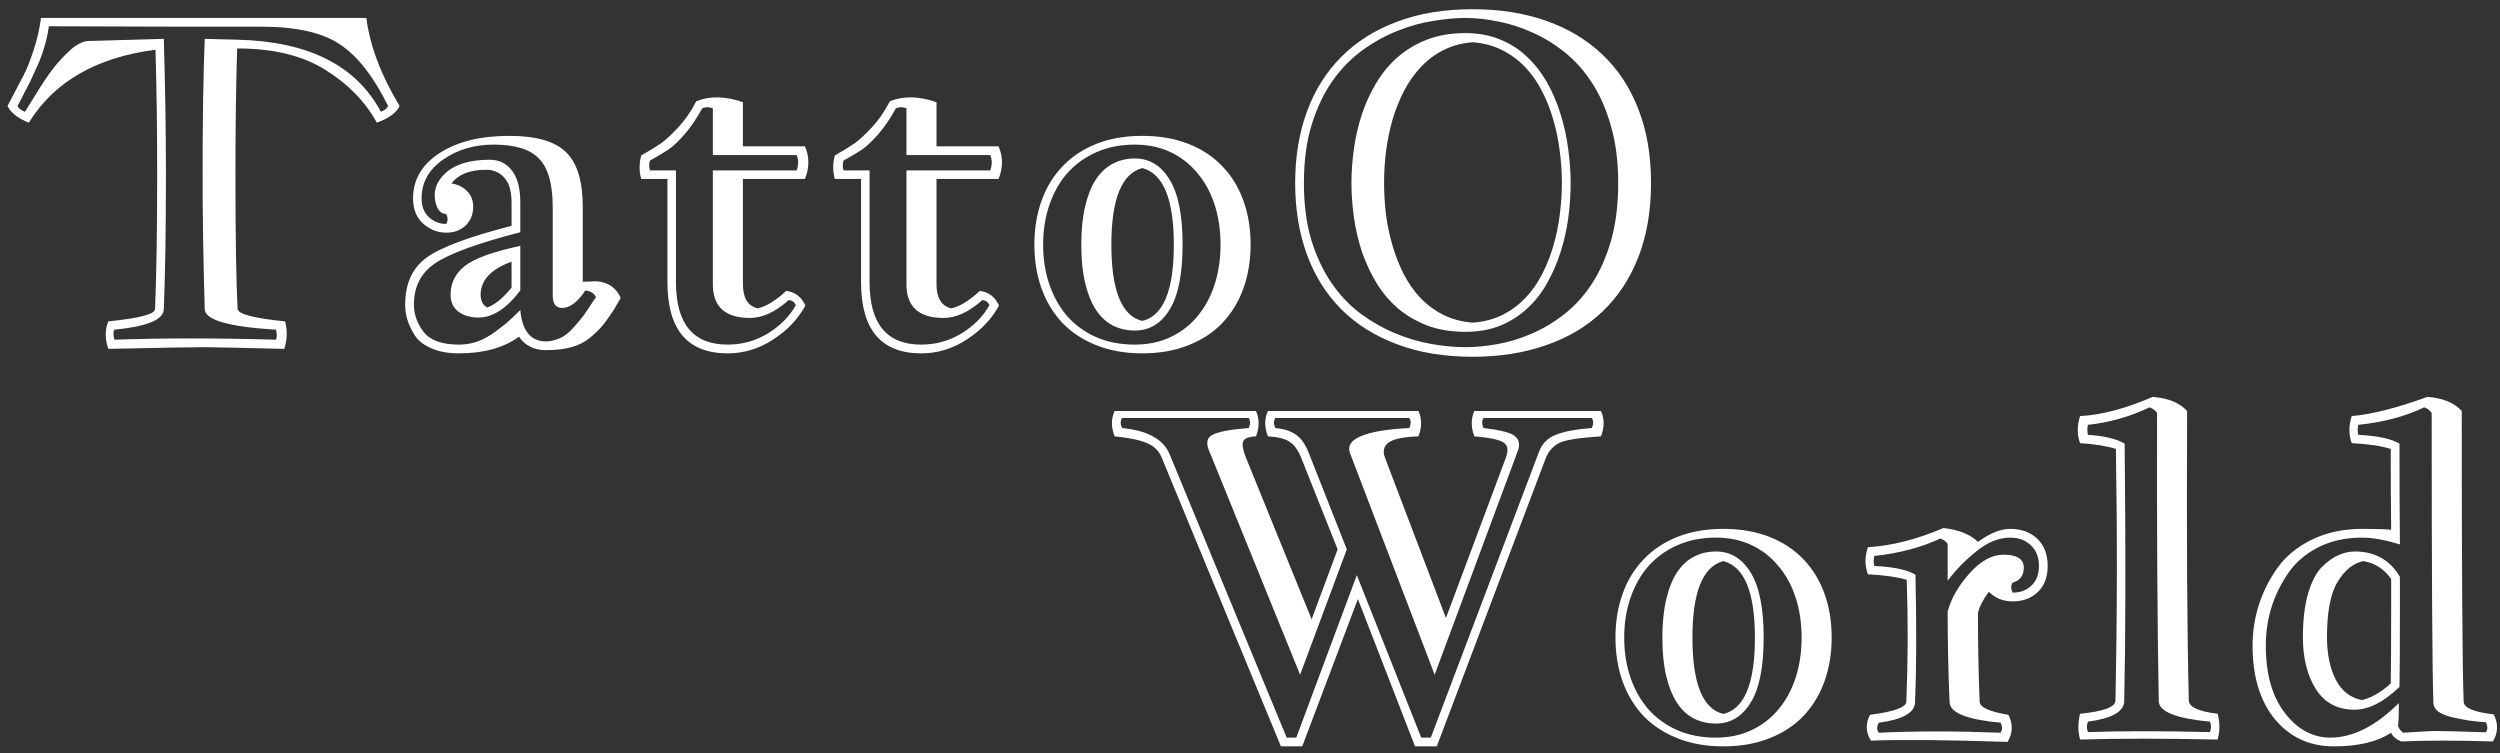 <svg width="229" height="69" viewBox="0 0 229 69" fill="none" xmlns="http://www.w3.org/2000/svg">
<rect x="0" y="0" width="229" height="69" fill="#333333" stroke="none"/>
<path fill-rule="evenodd" clip-rule="evenodd" d="M0.688 9.711C1 10.336 1.651 10.844 2.641 11.234C4.958 7.484 8.826 5.258 14.242 4.555C14.346 7.966 14.398 11.755 14.398 15.922C14.398 20.909 14.333 25.043 14.203 28.324C14.177 28.78 12.751 29.151 9.926 29.438C9.6 30.219 9.6 31.059 9.926 31.957C14.717 31.853 17.634 31.801 18.676 31.801C19.366 31.801 21.82 31.853 26.039 31.957C26.312 31.111 26.338 30.271 26.117 29.438C23.24 29.151 21.788 28.767 21.762 28.285C21.631 25.694 21.566 21.573 21.566 15.922C21.566 11.495 21.619 7.667 21.723 4.438C25.03 4.438 27.719 5.089 29.789 6.391C31.872 7.68 33.448 9.294 34.516 11.234C35.609 10.844 36.306 10.336 36.605 9.711C34.9 6.885 33.884 4.197 33.559 1.645H17.289H3.754C3.624 2.66 3.389 3.669 3.051 4.672C2.725 5.661 2.432 6.397 2.172 6.879C1.924 7.361 1.43 8.305 0.688 9.711ZM15.004 3.559L8.168 3.754C7.582 3.754 6.938 4.092 6.234 4.77C5.544 5.434 4.945 6.13 4.438 6.859C3.93 7.589 3.214 8.715 2.289 10.238C1.938 10.108 1.71 9.932 1.605 9.711C1.658 9.633 1.84 9.281 2.152 8.656C2.478 8.031 2.686 7.628 2.777 7.445C2.868 7.25 3.038 6.879 3.285 6.332C3.546 5.785 3.728 5.349 3.832 5.023C3.949 4.685 4.073 4.275 4.203 3.793C4.333 3.311 4.424 2.849 4.477 2.406C5.87 2.406 7.999 2.413 10.863 2.426C13.728 2.439 15.87 2.445 17.289 2.445H23.969C27.159 2.445 29.561 2.992 31.176 4.086C32.79 5.18 34.249 7.055 35.551 9.711C35.447 9.932 35.225 10.108 34.887 10.238C32.621 5.993 28.246 3.793 21.762 3.637L18.754 3.559C18.624 6.788 18.559 10.909 18.559 15.922C18.559 19.867 18.624 24.001 18.754 28.324C18.78 29.314 20.954 29.939 25.277 30.199C25.381 30.577 25.381 30.883 25.277 31.117C22.725 31.039 20.062 31 17.289 31C14.958 31 12.686 31.039 10.473 31.117C10.368 30.713 10.368 30.408 10.473 30.199C13.467 29.913 14.978 29.288 15.004 28.324C15.134 25.095 15.199 20.961 15.199 15.922C15.199 12.003 15.134 7.882 15.004 3.559ZM42.797 17.523C42.445 17.146 41.964 16.905 41.352 16.801C41.99 15.967 43.044 15.551 44.516 15.551C45.206 15.551 45.766 15.792 46.195 16.273C46.638 16.755 46.859 17.517 46.859 18.559V20.688C42.94 21.69 40.336 22.667 39.047 23.617C37.758 24.568 37.113 26 37.113 27.914C37.113 28.37 37.178 28.819 37.309 29.262C37.439 29.704 37.66 30.18 37.973 30.688C38.298 31.195 38.806 31.599 39.496 31.898C40.199 32.211 41.046 32.367 42.035 32.367C44.301 32.367 46.137 31.859 47.543 30.844C48.103 31.664 48.93 32.074 50.023 32.074C50.909 32.074 51.684 31.983 52.348 31.801C53.012 31.619 53.591 31.319 54.086 30.902C54.581 30.486 54.958 30.115 55.219 29.789C55.492 29.451 55.831 28.975 56.234 28.363L56.859 27.289C56.443 26.352 55.7 25.844 54.633 25.766L53.383 25.805V18.969C53.383 16.612 52.875 14.939 51.859 13.949C50.857 12.947 49.112 12.445 46.625 12.445C44.008 12.445 41.885 12.973 40.258 14.027C38.643 15.082 37.836 16.462 37.836 18.168C37.836 19.171 38.148 19.945 38.773 20.492C39.398 21.039 40.095 21.312 40.863 21.312C41.605 21.312 42.204 21.091 42.66 20.648C43.116 20.193 43.344 19.62 43.344 18.93C43.344 18.357 43.161 17.888 42.797 17.523ZM47.66 26.605V22.523C45.16 23.057 43.467 23.669 42.582 24.359C41.71 25.049 41.273 25.928 41.273 26.996C41.273 27.66 41.508 28.174 41.977 28.539C42.458 28.904 43.077 29.086 43.832 29.086C45.134 29.086 46.41 28.259 47.66 26.605ZM46.859 23.969V26.352C46.065 27.315 45.323 27.921 44.633 28.168C44.229 27.947 44.027 27.556 44.027 26.996C44.027 25.668 44.971 24.659 46.859 23.969ZM39.906 18.598C40.089 19.262 40.408 19.594 40.863 19.594C41.046 19.945 41.046 20.251 40.863 20.512C40.277 20.512 39.757 20.31 39.301 19.906C38.845 19.49 38.617 18.91 38.617 18.168C38.617 16.723 39.268 15.544 40.57 14.633C41.885 13.708 43.435 13.246 45.219 13.246C47.198 13.246 48.591 13.682 49.398 14.555C50.219 15.414 50.629 16.885 50.629 18.969V27.074C50.629 27.803 50.896 28.181 51.43 28.207C52.172 28.233 52.901 27.699 53.617 26.605C54.099 26.658 54.425 26.866 54.594 27.23C54.477 27.374 54.294 27.641 54.047 28.031C53.8 28.409 53.611 28.689 53.48 28.871C53.363 29.04 53.07 29.392 52.602 29.926C52.146 30.46 51.69 30.818 51.234 31C50.779 31.182 50.375 31.273 50.023 31.273C48.617 31.273 47.829 30.316 47.66 28.402C47.634 28.428 47.465 28.591 47.152 28.891C46.853 29.177 46.638 29.379 46.508 29.496C46.378 29.613 46.02 29.893 45.434 30.336C44.861 30.766 44.301 31.078 43.754 31.273C43.22 31.469 42.647 31.566 42.035 31.566C40.486 31.566 39.411 31.182 38.812 30.414C38.214 29.633 37.914 28.799 37.914 27.914C37.914 26.234 38.578 24.958 39.906 24.086C41.234 23.201 43.819 22.263 47.66 21.273V18.559C47.66 17.256 47.406 16.28 46.898 15.629C46.391 14.965 45.714 14.633 44.867 14.633C43.083 14.633 41.749 15.023 40.863 15.805C39.965 16.599 39.646 17.53 39.906 18.598ZM72.973 15.609H65.297V26.039C65.297 28.096 66.43 29.125 68.695 29.125C69.841 29.125 71.026 28.578 72.25 27.484C72.562 27.51 72.777 27.667 72.894 27.953C72.335 28.969 71.488 29.828 70.356 30.531C69.223 31.221 67.986 31.566 66.644 31.566C63.493 31.566 61.918 29.659 61.918 25.844V15.609H59.535C59.444 15.284 59.444 14.984 59.535 14.711C60.277 14.294 60.844 13.956 61.234 13.695C61.638 13.422 62.133 12.953 62.719 12.289C63.305 11.612 63.839 10.824 64.32 9.926C64.646 9.783 64.971 9.783 65.297 9.926V14.203H72.973C73.155 14.633 73.155 15.102 72.973 15.609ZM73.773 27.992C73.422 27.198 72.836 26.749 72.016 26.645C71.052 27.543 70.18 28.077 69.398 28.246C68.5 28.025 68.051 27.289 68.051 26.039V16.391H73.734C74.151 15.362 74.151 14.366 73.734 13.402H68.051V9.359C66.423 8.799 64.997 8.773 63.773 9.281C63.292 10.219 62.738 11.02 62.113 11.684C61.488 12.348 60.967 12.829 60.551 13.129C60.134 13.415 59.529 13.787 58.734 14.242C58.539 14.984 58.539 15.7 58.734 16.391H61.137V25.844C61.137 30.193 62.973 32.367 66.644 32.367C68.142 32.367 69.535 31.944 70.824 31.098C72.113 30.264 73.096 29.229 73.773 27.992ZM90.707 15.609H83.031V26.039C83.031 28.096 84.164 29.125 86.43 29.125C87.576 29.125 88.76 28.578 89.984 27.484C90.297 27.51 90.512 27.667 90.629 27.953C90.069 28.969 89.223 29.828 88.09 30.531C86.957 31.221 85.72 31.566 84.379 31.566C81.228 31.566 79.652 29.659 79.652 25.844V15.609H77.269C77.178 15.284 77.178 14.984 77.269 14.711C78.012 14.294 78.578 13.956 78.969 13.695C79.372 13.422 79.867 12.953 80.453 12.289C81.039 11.612 81.573 10.824 82.055 9.926C82.38 9.783 82.706 9.783 83.031 9.926V14.203H90.707C90.889 14.633 90.889 15.102 90.707 15.609ZM91.508 27.992C91.156 27.198 90.57 26.749 89.75 26.645C88.787 27.543 87.914 28.077 87.133 28.246C86.234 28.025 85.785 27.289 85.785 26.039V16.391H91.469C91.885 15.362 91.885 14.366 91.469 13.402H85.785V9.359C84.158 8.799 82.732 8.773 81.508 9.281C81.026 10.219 80.473 11.02 79.848 11.684C79.223 12.348 78.702 12.829 78.285 13.129C77.868 13.415 77.263 13.787 76.469 14.242C76.273 14.984 76.273 15.7 76.469 16.391H78.871V25.844C78.871 30.193 80.707 32.367 84.379 32.367C85.876 32.367 87.269 31.944 88.559 31.098C89.848 30.264 90.831 29.229 91.508 27.992ZM107.133 16.449C106.352 15.16 105.29 14.516 103.949 14.516C103.207 14.516 102.53 14.678 101.918 15.004C101.319 15.316 100.805 15.798 100.375 16.449C99.958 17.087 99.633 17.908 99.398 18.91C99.164 19.9 99.047 21.065 99.047 22.406C99.047 23.76 99.164 24.932 99.398 25.922C99.633 26.898 99.958 27.712 100.375 28.363C100.805 29.014 101.319 29.496 101.918 29.809C102.53 30.121 103.207 30.277 103.949 30.277C105.29 30.277 106.352 29.639 107.133 28.363C107.927 27.087 108.324 25.102 108.324 22.406C108.324 19.711 107.927 17.725 107.133 16.449ZM107.211 30.883C106.247 31.338 105.16 31.566 103.949 31.566C102.66 31.566 101.495 31.345 100.453 30.902C99.412 30.447 98.526 29.815 97.797 29.008C97.081 28.188 96.527 27.217 96.137 26.098C95.746 24.978 95.551 23.747 95.551 22.406C95.551 21.078 95.746 19.854 96.137 18.734C96.527 17.602 97.081 16.631 97.797 15.824C98.526 15.017 99.412 14.385 100.453 13.93C101.495 13.474 102.66 13.246 103.949 13.246C105.16 13.246 106.247 13.474 107.211 13.93C108.174 14.385 108.995 15.023 109.672 15.844C110.362 16.651 110.889 17.615 111.254 18.734C111.618 19.854 111.801 21.078 111.801 22.406C111.801 23.734 111.618 24.958 111.254 26.078C110.889 27.198 110.362 28.168 109.672 28.988C108.995 29.796 108.174 30.427 107.211 30.883ZM108.832 13.168C107.608 12.686 106.208 12.445 104.633 12.445C103.07 12.445 101.677 12.686 100.453 13.168C99.229 13.65 98.194 14.333 97.348 15.219C96.501 16.091 95.857 17.139 95.414 18.363C94.971 19.587 94.75 20.935 94.75 22.406C94.75 23.878 94.971 25.225 95.414 26.449C95.857 27.66 96.495 28.708 97.328 29.594C98.174 30.466 99.21 31.143 100.434 31.625C101.671 32.12 103.07 32.367 104.633 32.367C106.208 32.367 107.615 32.12 108.852 31.625C110.089 31.143 111.124 30.466 111.957 29.594C112.803 28.708 113.448 27.654 113.891 26.43C114.333 25.206 114.555 23.865 114.555 22.406C114.555 20.935 114.333 19.587 113.891 18.363C113.448 17.139 112.803 16.091 111.957 15.219C111.111 14.333 110.069 13.65 108.832 13.168ZM104.633 29.398C102.745 28.943 101.801 26.612 101.801 22.406C101.801 18.24 102.745 15.902 104.633 15.395C106.56 15.902 107.523 18.24 107.523 22.406C107.523 26.612 106.56 28.943 104.633 29.398ZM132.211 4.594C133.005 4.19 133.904 3.949 134.906 3.871C135.909 3.949 136.807 4.19 137.602 4.594C138.409 4.997 139.112 5.518 139.711 6.156C140.323 6.794 140.837 7.53 141.254 8.363C141.684 9.184 142.029 10.062 142.289 11C142.562 11.925 142.758 12.882 142.875 13.871C143.005 14.848 143.07 15.811 143.07 16.762C143.07 17.699 143.005 18.663 142.875 19.652C142.758 20.629 142.562 21.579 142.289 22.504C142.029 23.415 141.684 24.288 141.254 25.121C140.837 25.941 140.323 26.671 139.711 27.309C139.112 27.934 138.415 28.448 137.621 28.852C136.827 29.242 135.922 29.477 134.906 29.555C133.917 29.477 133.025 29.242 132.23 28.852C131.449 28.461 130.753 27.953 130.141 27.328C129.542 26.69 129.027 25.961 128.598 25.141C128.181 24.32 127.836 23.448 127.562 22.523C127.289 21.599 127.087 20.648 126.957 19.672C126.84 18.682 126.781 17.712 126.781 16.762C126.781 15.811 126.84 14.848 126.957 13.871C127.087 12.882 127.283 11.925 127.543 11C127.816 10.075 128.161 9.203 128.578 8.383C129.008 7.549 129.522 6.814 130.121 6.176C130.72 5.525 131.417 4.997 132.211 4.594ZM130.766 29.828C131.781 30.206 132.934 30.395 134.223 30.395C135.421 30.395 136.488 30.206 137.426 29.828C138.363 29.438 139.19 28.91 139.906 28.246C140.622 27.582 141.228 26.807 141.723 25.922C142.23 25.023 142.641 24.073 142.953 23.07C143.279 22.055 143.513 21.013 143.656 19.945C143.799 18.865 143.871 17.803 143.871 16.762C143.871 15.72 143.793 14.659 143.637 13.578C143.493 12.484 143.259 11.43 142.934 10.414C142.621 9.398 142.211 8.441 141.703 7.543C141.195 6.645 140.583 5.863 139.867 5.199C139.164 4.522 138.344 3.995 137.406 3.617C136.469 3.227 135.408 3.031 134.223 3.031C132.934 3.031 131.775 3.227 130.746 3.617C129.73 4.008 128.839 4.535 128.07 5.199C127.302 5.863 126.645 6.645 126.098 7.543C125.551 8.441 125.108 9.398 124.77 10.414C124.431 11.43 124.184 12.484 124.027 13.578C123.871 14.659 123.793 15.72 123.793 16.762C123.793 17.803 123.871 18.871 124.027 19.965C124.184 21.046 124.431 22.094 124.77 23.109C125.121 24.112 125.564 25.056 126.098 25.941C126.645 26.827 127.302 27.602 128.07 28.266C128.852 28.917 129.75 29.438 130.766 29.828ZM137.133 31.527C136.091 31.71 135.121 31.801 134.223 31.801C133.246 31.801 132.204 31.703 131.098 31.508C129.991 31.312 128.891 30.987 127.797 30.531C126.703 30.076 125.648 29.477 124.633 28.734C123.63 27.979 122.745 27.048 121.977 25.941C121.208 24.822 120.59 23.506 120.121 21.996C119.665 20.486 119.438 18.741 119.438 16.762C119.438 14.717 119.678 12.927 120.16 11.391C120.642 9.841 121.28 8.507 122.074 7.387C122.868 6.267 123.78 5.336 124.809 4.594C125.837 3.852 126.898 3.266 127.992 2.836C129.086 2.393 130.173 2.087 131.254 1.918C132.335 1.736 133.324 1.645 134.223 1.645C135.147 1.645 136.13 1.749 137.172 1.957C138.227 2.152 139.275 2.484 140.316 2.953C141.358 3.409 142.354 4.014 143.305 4.77C144.255 5.525 145.095 6.462 145.824 7.582C146.553 8.702 147.133 10.023 147.562 11.547C148.005 13.057 148.227 14.796 148.227 16.762C148.227 18.767 148.005 20.538 147.562 22.074C147.12 23.598 146.527 24.919 145.785 26.039C145.056 27.146 144.21 28.07 143.246 28.812C142.283 29.555 141.28 30.147 140.238 30.59C139.21 31.033 138.174 31.345 137.133 31.527ZM127.953 31.527C129.971 32.296 132.289 32.68 134.906 32.68C137.367 32.68 139.6 32.328 141.605 31.625C143.624 30.935 145.342 29.913 146.762 28.559C148.194 27.204 149.294 25.544 150.062 23.578C150.844 21.599 151.234 19.327 151.234 16.762C151.234 14.21 150.844 11.944 150.062 9.965C149.294 7.986 148.194 6.326 146.762 4.984C145.342 3.63 143.624 2.602 141.605 1.898C139.6 1.195 137.367 0.844 134.906 0.844C132.289 0.844 129.971 1.228 127.953 1.996C125.935 2.751 124.236 3.826 122.855 5.219C121.475 6.599 120.427 8.272 119.711 10.238C118.995 12.191 118.637 14.366 118.637 16.762C118.637 19.158 118.995 21.338 119.711 23.305C120.427 25.258 121.475 26.931 122.855 28.324C124.236 29.704 125.935 30.772 127.953 31.527ZM113.875 40.438C113.992 40.151 114.383 39.995 115.047 39.969C115.372 39.135 115.372 38.361 115.047 37.645H102.098C101.772 38.361 101.772 39.135 102.098 39.969C103.4 40.099 104.376 40.301 105.027 40.574C105.691 40.835 106.154 41.284 106.414 41.922L117.332 68.367H119.285L124.383 54.871L129.617 68.367H131.609L141.609 41.922C141.857 41.31 142.273 40.854 142.859 40.555C143.419 40.294 144.682 40.099 146.648 39.969C146.974 39.135 146.974 38.361 146.648 37.645H135.047C134.734 38.361 134.734 39.135 135.047 39.969C136.362 40.073 137.234 40.249 137.664 40.496C138.107 40.73 138.198 41.206 137.938 41.922L132.449 56.609L126.863 41.922C126.642 41.336 126.746 40.88 127.176 40.555C127.605 40.216 128.523 40.021 129.93 39.969C130.255 39.135 130.255 38.361 129.93 37.645H116.141C115.815 38.361 115.815 39.135 116.141 39.969C117.039 40.021 117.697 40.184 118.113 40.457C118.53 40.717 118.882 41.193 119.168 41.883L122.527 50.32L120.145 56.727L114.129 41.922C113.842 41.206 113.758 40.711 113.875 40.438ZM102.781 38.289H114.383C114.539 38.55 114.539 38.855 114.383 39.207C112.677 39.337 111.557 39.552 111.023 39.852C110.49 40.138 110.444 40.724 110.887 41.609L119.09 61.805L123.367 50.32L119.93 41.609C119.617 40.776 119.227 40.19 118.758 39.852C118.289 39.5 117.645 39.285 116.824 39.207C116.655 38.855 116.655 38.55 116.824 38.289H129.09C129.259 38.55 129.259 38.855 129.09 39.207C127.02 39.311 125.529 39.565 124.617 39.969C123.706 40.359 123.4 40.906 123.699 41.609L131.414 61.805L139.012 41.355C139.259 40.743 139.168 40.268 138.738 39.93C138.387 39.63 137.436 39.389 135.887 39.207C135.73 38.855 135.73 38.55 135.887 38.289H145.809C145.978 38.55 145.978 38.855 145.809 39.207C144.402 39.311 143.315 39.513 142.547 39.812C141.792 40.099 141.271 40.613 140.984 41.355L131.062 67.566H130.184L124.285 52.684L118.738 67.566H117.859L107.137 41.609C106.577 40.242 105.125 39.441 102.781 39.207C102.612 38.855 102.612 38.55 102.781 38.289ZM160.359 52.449C159.578 51.16 158.517 50.516 157.176 50.516C156.434 50.516 155.757 50.678 155.145 51.004C154.546 51.316 154.031 51.798 153.602 52.449C153.185 53.087 152.859 53.908 152.625 54.91C152.391 55.9 152.273 57.065 152.273 58.406C152.273 59.76 152.391 60.932 152.625 61.922C152.859 62.898 153.185 63.712 153.602 64.363C154.031 65.014 154.546 65.496 155.145 65.809C155.757 66.121 156.434 66.277 157.176 66.277C158.517 66.277 159.578 65.639 160.359 64.363C161.154 63.087 161.551 61.102 161.551 58.406C161.551 55.711 161.154 53.725 160.359 52.449ZM160.438 66.883C159.474 67.338 158.387 67.566 157.176 67.566C155.887 67.566 154.721 67.345 153.68 66.902C152.638 66.447 151.753 65.815 151.023 65.008C150.307 64.188 149.754 63.217 149.363 62.098C148.973 60.978 148.777 59.747 148.777 58.406C148.777 57.078 148.973 55.854 149.363 54.734C149.754 53.602 150.307 52.632 151.023 51.824C151.753 51.017 152.638 50.385 153.68 49.93C154.721 49.474 155.887 49.246 157.176 49.246C158.387 49.246 159.474 49.474 160.438 49.93C161.401 50.385 162.221 51.023 162.898 51.844C163.589 52.651 164.116 53.615 164.48 54.734C164.845 55.854 165.027 57.078 165.027 58.406C165.027 59.734 164.845 60.958 164.48 62.078C164.116 63.198 163.589 64.168 162.898 64.988C162.221 65.796 161.401 66.427 160.438 66.883ZM162.059 49.168C160.835 48.686 159.435 48.445 157.859 48.445C156.297 48.445 154.904 48.686 153.68 49.168C152.456 49.65 151.421 50.333 150.574 51.219C149.728 52.091 149.083 53.139 148.641 54.363C148.198 55.587 147.977 56.935 147.977 58.406C147.977 59.878 148.198 61.225 148.641 62.449C149.083 63.66 149.721 64.708 150.555 65.594C151.401 66.466 152.436 67.143 153.66 67.625C154.897 68.12 156.297 68.367 157.859 68.367C159.435 68.367 160.841 68.12 162.078 67.625C163.315 67.143 164.35 66.466 165.184 65.594C166.03 64.708 166.674 63.654 167.117 62.43C167.56 61.206 167.781 59.865 167.781 58.406C167.781 56.935 167.56 55.587 167.117 54.363C166.674 53.139 166.03 52.091 165.184 51.219C164.337 50.333 163.296 49.65 162.059 49.168ZM157.859 65.398C155.971 64.943 155.027 62.612 155.027 58.406C155.027 54.24 155.971 51.902 157.859 51.395C159.786 51.902 160.75 54.24 160.75 58.406C160.75 62.612 159.786 64.943 157.859 65.398ZM180.418 52.508C179.402 53.641 178.732 54.806 178.406 56.004C178.406 58.908 178.465 61.681 178.582 64.324C178.608 65.288 180.164 65.913 183.25 66.199C183.432 66.551 183.432 66.857 183.25 67.117C179.227 66.961 175.509 66.961 172.098 67.117C171.902 66.857 171.902 66.551 172.098 66.199C174.285 65.913 175.392 65.288 175.418 64.324C175.548 61.395 175.561 57.501 175.457 52.645C174.702 52.189 173.445 51.922 171.688 51.844C171.609 51.544 171.609 51.238 171.688 50.926C173.979 50.678 175.997 50.145 177.742 49.324C178.081 49.454 178.302 49.624 178.406 49.832V53.191C179.161 52.189 180.047 51.284 181.062 50.477C182.091 49.656 183.113 49.246 184.129 49.246C184.91 49.246 185.542 49.48 186.023 49.949C186.518 50.405 186.766 51.036 186.766 51.844C186.766 52.612 186.538 53.211 186.082 53.641C185.639 54.07 185.066 54.285 184.363 54.285C184.181 53.934 184.181 53.628 184.363 53.367C185.04 53.172 185.379 52.716 185.379 52C185.379 51.206 184.76 50.809 183.523 50.809C182.469 50.809 181.434 51.375 180.418 52.508ZM183.973 65.477C182.241 65.19 181.362 64.793 181.336 64.285C181.232 61.694 181.18 58.986 181.18 56.16C181.31 55.574 181.642 54.923 182.176 54.207C182.762 54.793 183.491 55.086 184.363 55.086C185.301 55.086 186.069 54.8 186.668 54.227C187.267 53.654 187.566 52.859 187.566 51.844C187.566 50.776 187.247 49.943 186.609 49.344C185.971 48.745 185.145 48.445 184.129 48.445C183.257 48.445 182.273 48.842 181.18 49.637C180.477 48.947 179.422 48.523 178.016 48.367C175.581 49.409 173.276 49.995 171.102 50.125C170.802 50.997 170.802 51.824 171.102 52.605C172.612 52.684 173.797 52.853 174.656 53.113C174.786 56.85 174.773 60.574 174.617 64.285C174.591 64.793 173.484 65.19 171.297 65.477C170.867 66.284 170.893 67.072 171.375 67.84C174.201 67.736 178.374 67.775 183.895 67.957C184.376 67.163 184.402 66.336 183.973 65.477ZM197.742 64.227C197.768 65.19 199.331 65.815 202.43 66.102C202.56 66.427 202.56 66.746 202.43 67.059C198.003 66.954 194.279 66.954 191.258 67.059C191.128 66.746 191.128 66.427 191.258 66.102C193.445 65.815 194.552 65.19 194.578 64.227C194.708 58.289 194.721 50.425 194.617 40.633C193.849 40.19 192.729 39.923 191.258 39.832C191.18 39.546 191.18 39.24 191.258 38.914C193.211 38.706 195.092 38.172 196.902 37.312C197.254 37.456 197.482 37.632 197.586 37.84C197.56 48.217 197.612 57.013 197.742 64.227ZM203.133 67.742C203.354 66.974 203.354 66.186 203.133 65.379C201.401 65.171 200.522 64.773 200.496 64.188C200.34 58.094 200.288 49.246 200.34 37.645C199.65 36.889 198.595 36.46 197.176 36.355C194.728 37.423 192.514 38.009 190.535 38.113C190.249 38.999 190.249 39.825 190.535 40.594C191.85 40.672 192.944 40.848 193.816 41.121C193.947 48.855 193.934 56.544 193.777 64.188C193.751 64.773 192.671 65.171 190.535 65.379C190.327 66.186 190.327 66.974 190.535 67.742C193.921 67.638 198.12 67.638 203.133 67.742ZM212.137 63.133C212.944 64.383 214.122 65.008 215.672 65.008C216.974 65.008 218.348 64.311 219.793 62.918C219.819 61.642 219.832 59.227 219.832 55.672V52.84C218.921 51.29 217.547 50.516 215.711 50.516C215.203 50.516 214.702 50.626 214.207 50.848C213.712 51.056 213.204 51.421 212.684 51.941C212.163 52.462 211.74 53.276 211.414 54.383C211.102 55.49 210.945 56.818 210.945 58.367C210.945 60.281 211.342 61.87 212.137 63.133ZM228.348 67.918C228.829 67.124 228.855 66.297 228.426 65.438C226.616 65.229 225.698 64.845 225.672 64.285C225.555 61.382 225.496 52.501 225.496 37.645C224.806 36.889 223.758 36.46 222.352 36.355C219.552 37.371 217.241 37.957 215.418 38.113C215.132 38.999 215.132 39.825 215.418 40.594C216.941 40.672 218.133 40.848 218.992 41.121C218.992 43.999 219.005 46.466 219.031 48.523C218.445 48.471 217.56 48.445 216.375 48.445C214.643 48.445 213.1 48.777 211.746 49.441C210.405 50.105 209.357 50.971 208.602 52.039C207.846 53.107 207.28 54.24 206.902 55.438C206.525 56.635 206.336 57.866 206.336 59.129C206.336 61.98 207.02 64.233 208.387 65.887C209.767 67.54 211.564 68.367 213.777 68.367C216.017 68.367 217.768 67.951 219.031 67.117C219.161 67.443 219.467 67.71 219.949 67.918C222.215 67.814 225.014 67.814 228.348 67.918ZM216.473 51.395C217.527 51.564 218.38 52.111 219.031 53.035V55.672C219.031 59.005 219.018 61.316 218.992 62.605C218.081 63.426 217.195 63.934 216.336 64.129C215.268 63.908 214.467 63.27 213.934 62.215C213.413 61.16 213.152 59.878 213.152 58.367C213.152 56.036 213.478 54.344 214.129 53.289C214.78 52.221 215.561 51.59 216.473 51.395ZM226.18 66.004C226.531 66.056 227.039 66.108 227.703 66.16C227.885 66.512 227.885 66.818 227.703 67.078C225.359 67 223.829 66.961 223.113 66.961C222.918 66.961 222.69 66.967 222.43 66.981C222.182 66.993 221.844 67.013 221.414 67.039C220.997 67.065 220.574 67.091 220.145 67.117C219.962 67.013 219.799 66.811 219.656 66.512C219.708 66.199 219.734 65.496 219.734 64.402C217.612 66.512 215.522 67.566 213.465 67.566C211.837 67.566 210.444 66.811 209.285 65.301C208.126 63.79 207.547 61.733 207.547 59.129C207.547 57.97 207.71 56.837 208.035 55.73C208.374 54.624 208.875 53.575 209.539 52.586C210.203 51.583 211.121 50.776 212.293 50.164C213.478 49.552 214.839 49.246 216.375 49.246C217.339 49.246 218.491 49.454 219.832 49.871C219.806 47.397 219.793 44.318 219.793 40.633C219.038 40.19 217.781 39.923 216.023 39.832C215.945 39.546 215.945 39.24 216.023 38.914C218.315 38.68 220.327 38.146 222.059 37.312C222.384 37.43 222.612 37.605 222.742 37.84C222.742 52.592 222.794 61.421 222.898 64.324C222.898 64.663 223.048 64.949 223.348 65.184C223.66 65.405 224.122 65.587 224.734 65.731C225.359 65.861 225.841 65.952 226.18 66.004Z" fill="white"/>
</svg>
